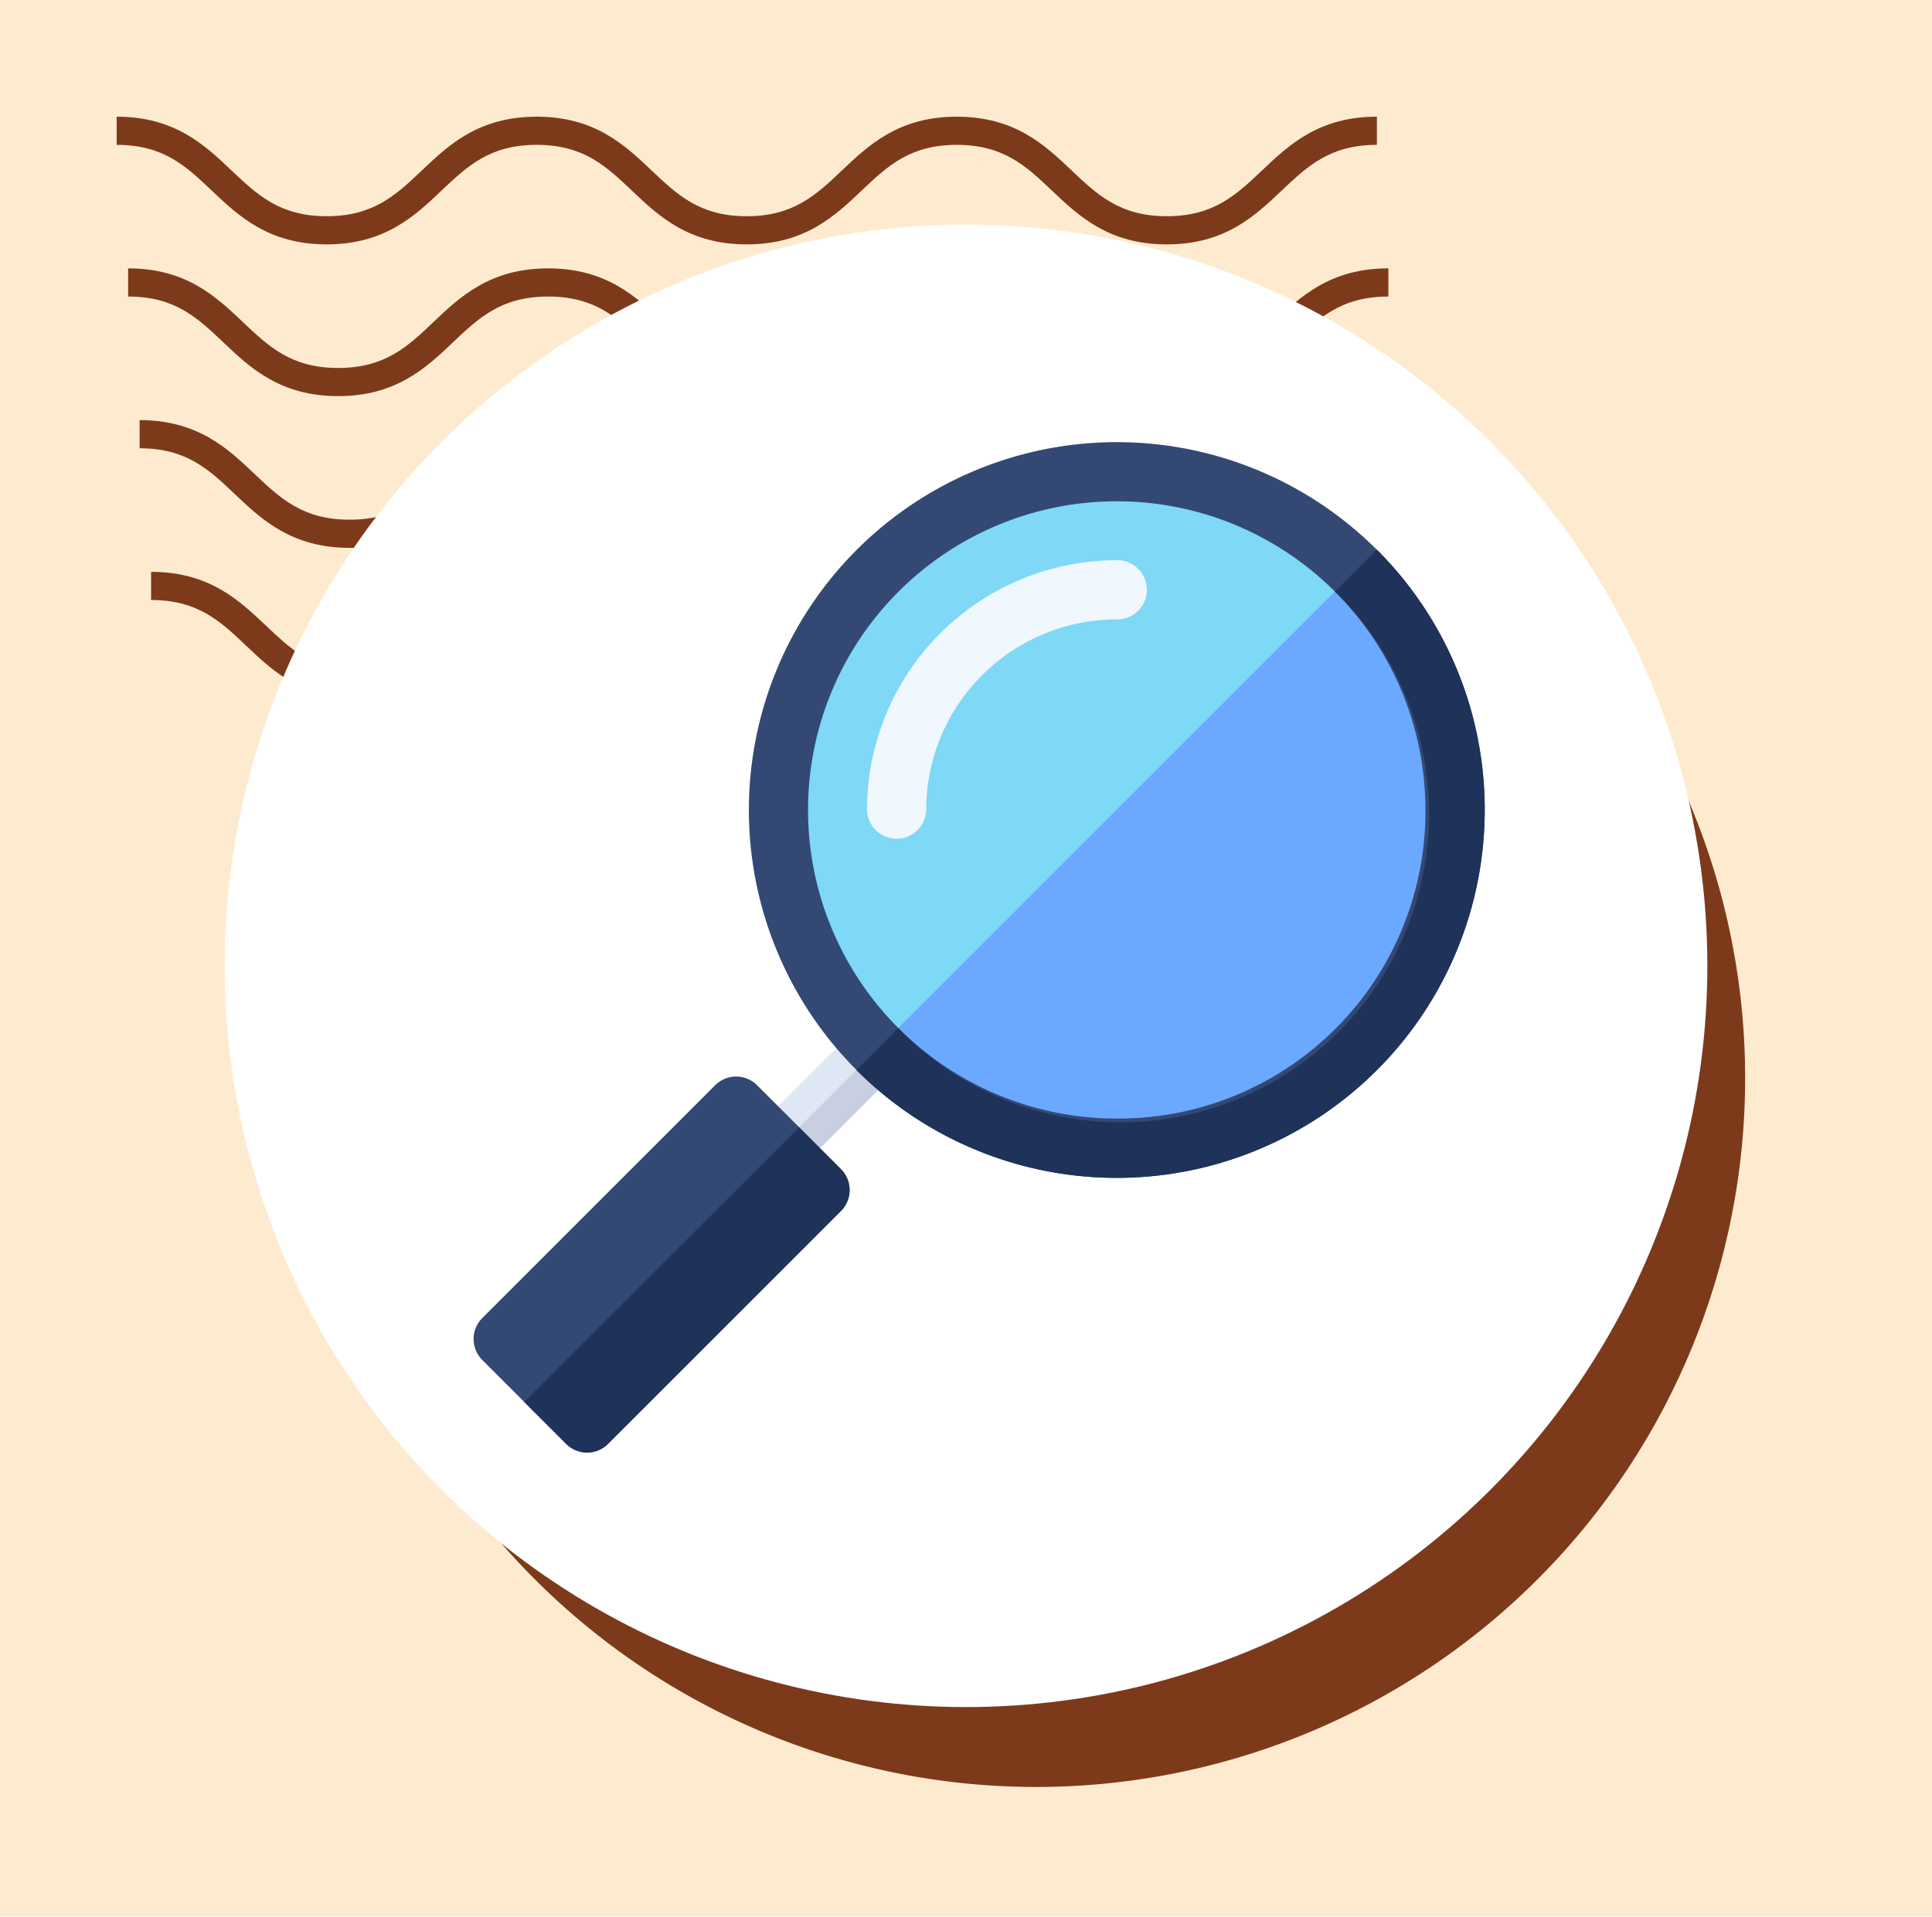 <svg xmlns="http://www.w3.org/2000/svg" xmlns:xlink="http://www.w3.org/1999/xlink" width="129" height="128" viewBox="0 0 129 128">
  <defs>
    <clipPath id="clip-path">
      <rect id="Rectangle_400938" data-name="Rectangle 400938" width="120" height="120" fill="none"/>
    </clipPath>
    <clipPath id="clip-path-2">
      <rect id="Rectangle_400938-2" data-name="Rectangle 400938" width="113" height="113" transform="translate(0.211 0.211)" fill="none"/>
    </clipPath>
    <clipPath id="clip-path-3">
      <rect id="Rectangle_401073" data-name="Rectangle 401073" width="86.443" height="38.93" fill="#7d3a1b"/>
    </clipPath>
  </defs>
  <g id="Group_1118909" data-name="Group 1118909" transform="translate(-375.867 -3037)">
    <g id="Group_1118795" data-name="Group 1118795" transform="translate(0 -96)">
      <g id="Grupo_108927" data-name="Grupo 108927" transform="translate(-14.133 -1334)">
        <path id="Rectángulo_36179" data-name="Rectángulo 36179" d="M0,0H129V128H0Z" transform="translate(390 4467)" fill="#feebcf"/>
      </g>
      <g id="Group_1118522" data-name="Group 1118522" transform="translate(118.656 -2143.211)">
        <g id="Group_1099379" data-name="Group 1099379" transform="translate(265 5284)">
          <rect id="Rectangle_401103" data-name="Rectangle 401103" width="113" height="113" transform="translate(0.211 0.211)" fill="none"/>
          <g id="Group_1099348" data-name="Group 1099348">
            <g id="Group_1099282" data-name="Group 1099282">
              <g id="Group_1099281" data-name="Group 1099281" clip-path="url(#clip-path-3)">
                <path id="Path_873375" data-name="Path 873375" d="M70.12,8.532c-3.88,0-5.887-1.9-7.658-3.581C60.723,3.3,59.226,1.882,56.1,1.882S51.467,3.3,49.728,4.95c-1.771,1.679-3.775,3.581-7.658,3.581s-5.886-1.9-7.658-3.581C32.674,3.3,31.177,1.882,28.046,1.882S23.418,3.3,21.682,4.95C19.911,6.629,17.9,8.532,14.024,8.532S8.135,6.629,6.364,4.95C4.628,3.3,3.131,1.882,0,1.882V0C3.88,0,5.887,1.906,7.658,3.581,9.4,5.23,10.893,6.65,14.024,6.65s4.628-1.419,6.364-3.066C22.157,1.906,24.166,0,28.046,0s5.89,1.906,7.658,3.581C37.442,5.23,38.939,6.65,42.07,6.65S46.7,5.23,48.437,3.581C50.205,1.906,52.215,0,56.1,0s5.89,1.906,7.658,3.581C65.491,5.23,66.988,6.65,70.12,6.65s4.628-1.419,6.367-3.069C78.255,1.906,80.261,0,84.144,0V1.882c-3.131,0-4.628,1.422-6.367,3.069C76.006,6.629,74,8.532,70.12,8.532" transform="translate(2.299 30.399)" fill="#7d3a1b"/>
                <path id="Path_873376" data-name="Path 873376" d="M70.12,8.532c-3.88,0-5.889-1.9-7.658-3.584C60.723,3.3,59.226,1.882,56.1,1.882S51.467,3.3,49.728,4.947c-1.768,1.682-3.775,3.584-7.658,3.584s-5.889-1.9-7.658-3.584C32.674,3.3,31.177,1.882,28.046,1.882S23.418,3.3,21.682,4.947C19.911,6.629,17.9,8.532,14.025,8.532s-5.889-1.9-7.661-3.584C4.628,3.3,3.131,1.882,0,1.882V0C3.88,0,5.889,1.9,7.658,3.581,9.4,5.23,10.893,6.65,14.025,6.65s4.628-1.419,6.364-3.069C22.157,1.9,24.166,0,28.046,0s5.889,1.9,7.661,3.581C37.442,5.23,38.939,6.65,42.071,6.65S46.7,5.23,48.437,3.581C50.206,1.9,52.215,0,56.1,0s5.89,1.9,7.658,3.581C65.491,5.23,66.988,6.65,70.12,6.65s4.628-1.419,6.367-3.069C78.257,1.9,80.264,0,84.147,0V1.882c-3.131,0-4.631,1.422-6.37,3.066C76.006,6.629,74,8.532,70.12,8.532" transform="translate(1.533 20.266)" fill="#7d3a1b"/>
                <path id="Path_873377" data-name="Path 873377" d="M70.119,8.532c-3.88,0-5.889-1.9-7.658-3.584C60.723,3.3,59.226,1.882,56.1,1.882S51.467,3.3,49.728,4.947C47.96,6.629,45.95,8.532,42.071,8.532s-5.89-1.9-7.658-3.584C32.674,3.3,31.177,1.882,28.046,1.882S23.418,3.3,21.682,4.947C19.911,6.629,17.9,8.532,14.025,8.532s-5.89-1.9-7.661-3.584C4.628,3.3,3.131,1.882,0,1.882V0C3.88,0,5.889,1.9,7.658,3.581,9.393,5.23,10.893,6.65,14.025,6.65s4.628-1.419,6.364-3.069C22.156,1.9,24.166,0,28.046,0s5.89,1.9,7.661,3.581C37.442,5.23,38.939,6.65,42.071,6.65S46.7,5.23,48.437,3.581C50.205,1.9,52.215,0,56.1,0s5.889,1.9,7.658,3.581C65.491,5.23,66.988,6.65,70.119,6.65s4.628-1.419,6.367-3.069C78.257,1.9,80.261,0,84.147,0V1.882c-3.131,0-4.631,1.422-6.37,3.066C76.006,6.629,74,8.532,70.119,8.532" transform="translate(0.766 10.133)" fill="#7d3a1b"/>
                <path id="Path_873378" data-name="Path 873378" d="M70.12,8.529c-3.88,0-5.887-1.9-7.658-3.581C60.723,3.3,59.226,1.882,56.095,1.882S51.467,3.3,49.731,4.947C47.96,6.626,45.953,8.529,42.07,8.529s-5.887-1.9-7.658-3.581C32.674,3.3,31.177,1.882,28.046,1.882S23.418,3.3,21.682,4.944C19.914,6.626,17.9,8.529,14.024,8.529s-5.89-1.9-7.661-3.581C4.628,3.3,3.131,1.882,0,1.882V0C3.88,0,5.89,1.9,7.658,3.581,9.4,5.228,10.893,6.647,14.024,6.647s4.628-1.419,6.364-3.066C22.159,1.9,24.166,0,28.046,0s5.887,1.9,7.661,3.581c1.736,1.646,3.233,3.066,6.364,3.066S46.7,5.228,48.437,3.581C50.208,1.9,52.215,0,56.095,0s5.887,1.9,7.658,3.581c1.739,1.646,3.236,3.066,6.367,3.066s4.628-1.419,6.367-3.066C78.257,1.9,80.264,0,84.147,0V1.882c-3.134,0-4.631,1.419-6.37,3.066C76.006,6.626,74,8.529,70.12,8.529" transform="translate(0 0.003)" fill="#7d3a1b"/>
              </g>
            </g>
          </g>
          <path id="Path_873425" data-name="Path 873425" d="M47.337,0A47.337,47.337,0,1,1,0,47.337,47.337,47.337,0,0,1,47.337,0Z" transform="translate(14.061 16.873)" fill="#7d3a1b"/>
          <circle id="Ellipse_11503" data-name="Ellipse 11503" cx="49.5" cy="49.5" r="49.5" transform="translate(7.211 7.211)" fill="#fff"/>
        </g>
      </g>
      <g id="Group_1118626" data-name="Group 1118626" transform="translate(407.499 3162.5)">
        <g id="Group_1118618" data-name="Group 1118618" transform="translate(18.346 38.581)">
          <path id="Path_905870" data-name="Path 905870" d="M149.147,296.018l-6.619,6.621a1.978,1.978,0,1,1-2.8-2.8l6.619-6.621a1.98,1.98,0,0,1,2.8,0h0A1.978,1.978,0,0,1,149.147,296.018Z" transform="translate(-139.151 -292.642)" fill="#dfe7f4"/>
        </g>
        <path id="Path_905871" data-name="Path 905871" d="M152.956,299.836l-6.619,6.621a1.98,1.98,0,0,1-2.8,0l9.417-9.417A1.978,1.978,0,0,1,152.956,299.836Z" transform="translate(-124.614 -257.879)" fill="#c7cfe1"/>
        <g id="Group_1118620" data-name="Group 1118620" transform="translate(20.322 1.978)">
          <g id="Group_1118619" data-name="Group 1118619">
            <path id="Path_905872" data-name="Path 905872" d="M199.34,37.6a22.63,22.63,0,1,1-6.627-15.972A22.627,22.627,0,0,1,199.34,37.6Z" transform="translate(-154.139 -15)" fill="#7ed8f6"/>
          </g>
        </g>
        <path id="Path_905873" data-name="Path 905873" d="M242.931,81.252a22.6,22.6,0,0,1-38.582,15.982L236.3,65.28A22.523,22.523,0,0,1,242.931,81.252Z" transform="translate(-177.408 -56.674)" fill="#6aa9ff"/>
        <g id="Group_1118622" data-name="Group 1118622" transform="translate(26.256 7.911)">
          <g id="Group_1118621" data-name="Group 1118621">
            <path id="Path_905874" data-name="Path 905874" d="M199.149,76.678a1.978,1.978,0,0,0,3.955,0,12.727,12.727,0,0,1,12.713-12.713,1.978,1.978,0,1,0,0-3.955,16.687,16.687,0,0,0-16.668,16.668Z" transform="translate(-199.149 -60.01)" fill="#f0f7ff"/>
          </g>
        </g>
        <g id="Group_1118624" data-name="Group 1118624" transform="translate(18.344)">
          <g id="Group_1118623" data-name="Group 1118623">
            <path id="Path_905875" data-name="Path 905875" d="M181.089,7.207A24.567,24.567,0,1,0,188.3,24.577a24.5,24.5,0,0,0-7.206-17.369ZM163.718,45.2A20.612,20.612,0,1,1,184.34,24.577,20.5,20.5,0,0,1,163.718,45.2Z" transform="translate(-139.139)" fill="#334973"/>
          </g>
        </g>
        <path id="Path_905876" data-name="Path 905876" d="M235.706,72.039a24.576,24.576,0,0,1-41.957,17.381l2.8-2.8A20.617,20.617,0,1,0,225.7,57.466l2.8-2.8A24.5,24.5,0,0,1,235.706,72.039Z" transform="translate(-168.205 -47.463)" fill="#1f3259"/>
        <g id="Group_1118625" data-name="Group 1118625" transform="translate(0.001 42.404)">
          <path id="Path_905877" data-name="Path 905877" d="M24.517,330.609,8.97,346.158a1.978,1.978,0,0,1-2.8,0l-2.8-2.8-2.8-2.8a1.979,1.979,0,0,1,0-2.8l15.549-15.549a1.978,1.978,0,0,1,2.8,0l2.8,2.8,2.795,2.8A1.977,1.977,0,0,1,24.517,330.609Z" transform="translate(-0.001 -321.64)" fill="#334973"/>
        </g>
        <path id="Path_905878" data-name="Path 905878" d="M46.749,352.843,31.2,368.391a1.978,1.978,0,0,1-2.8,0l-2.8-2.8L43.954,347.25l2.795,2.8A1.977,1.977,0,0,1,46.749,352.843Z" transform="translate(-22.232 -301.47)" fill="#1f3259"/>
      </g>
    </g>
  </g>
</svg>
